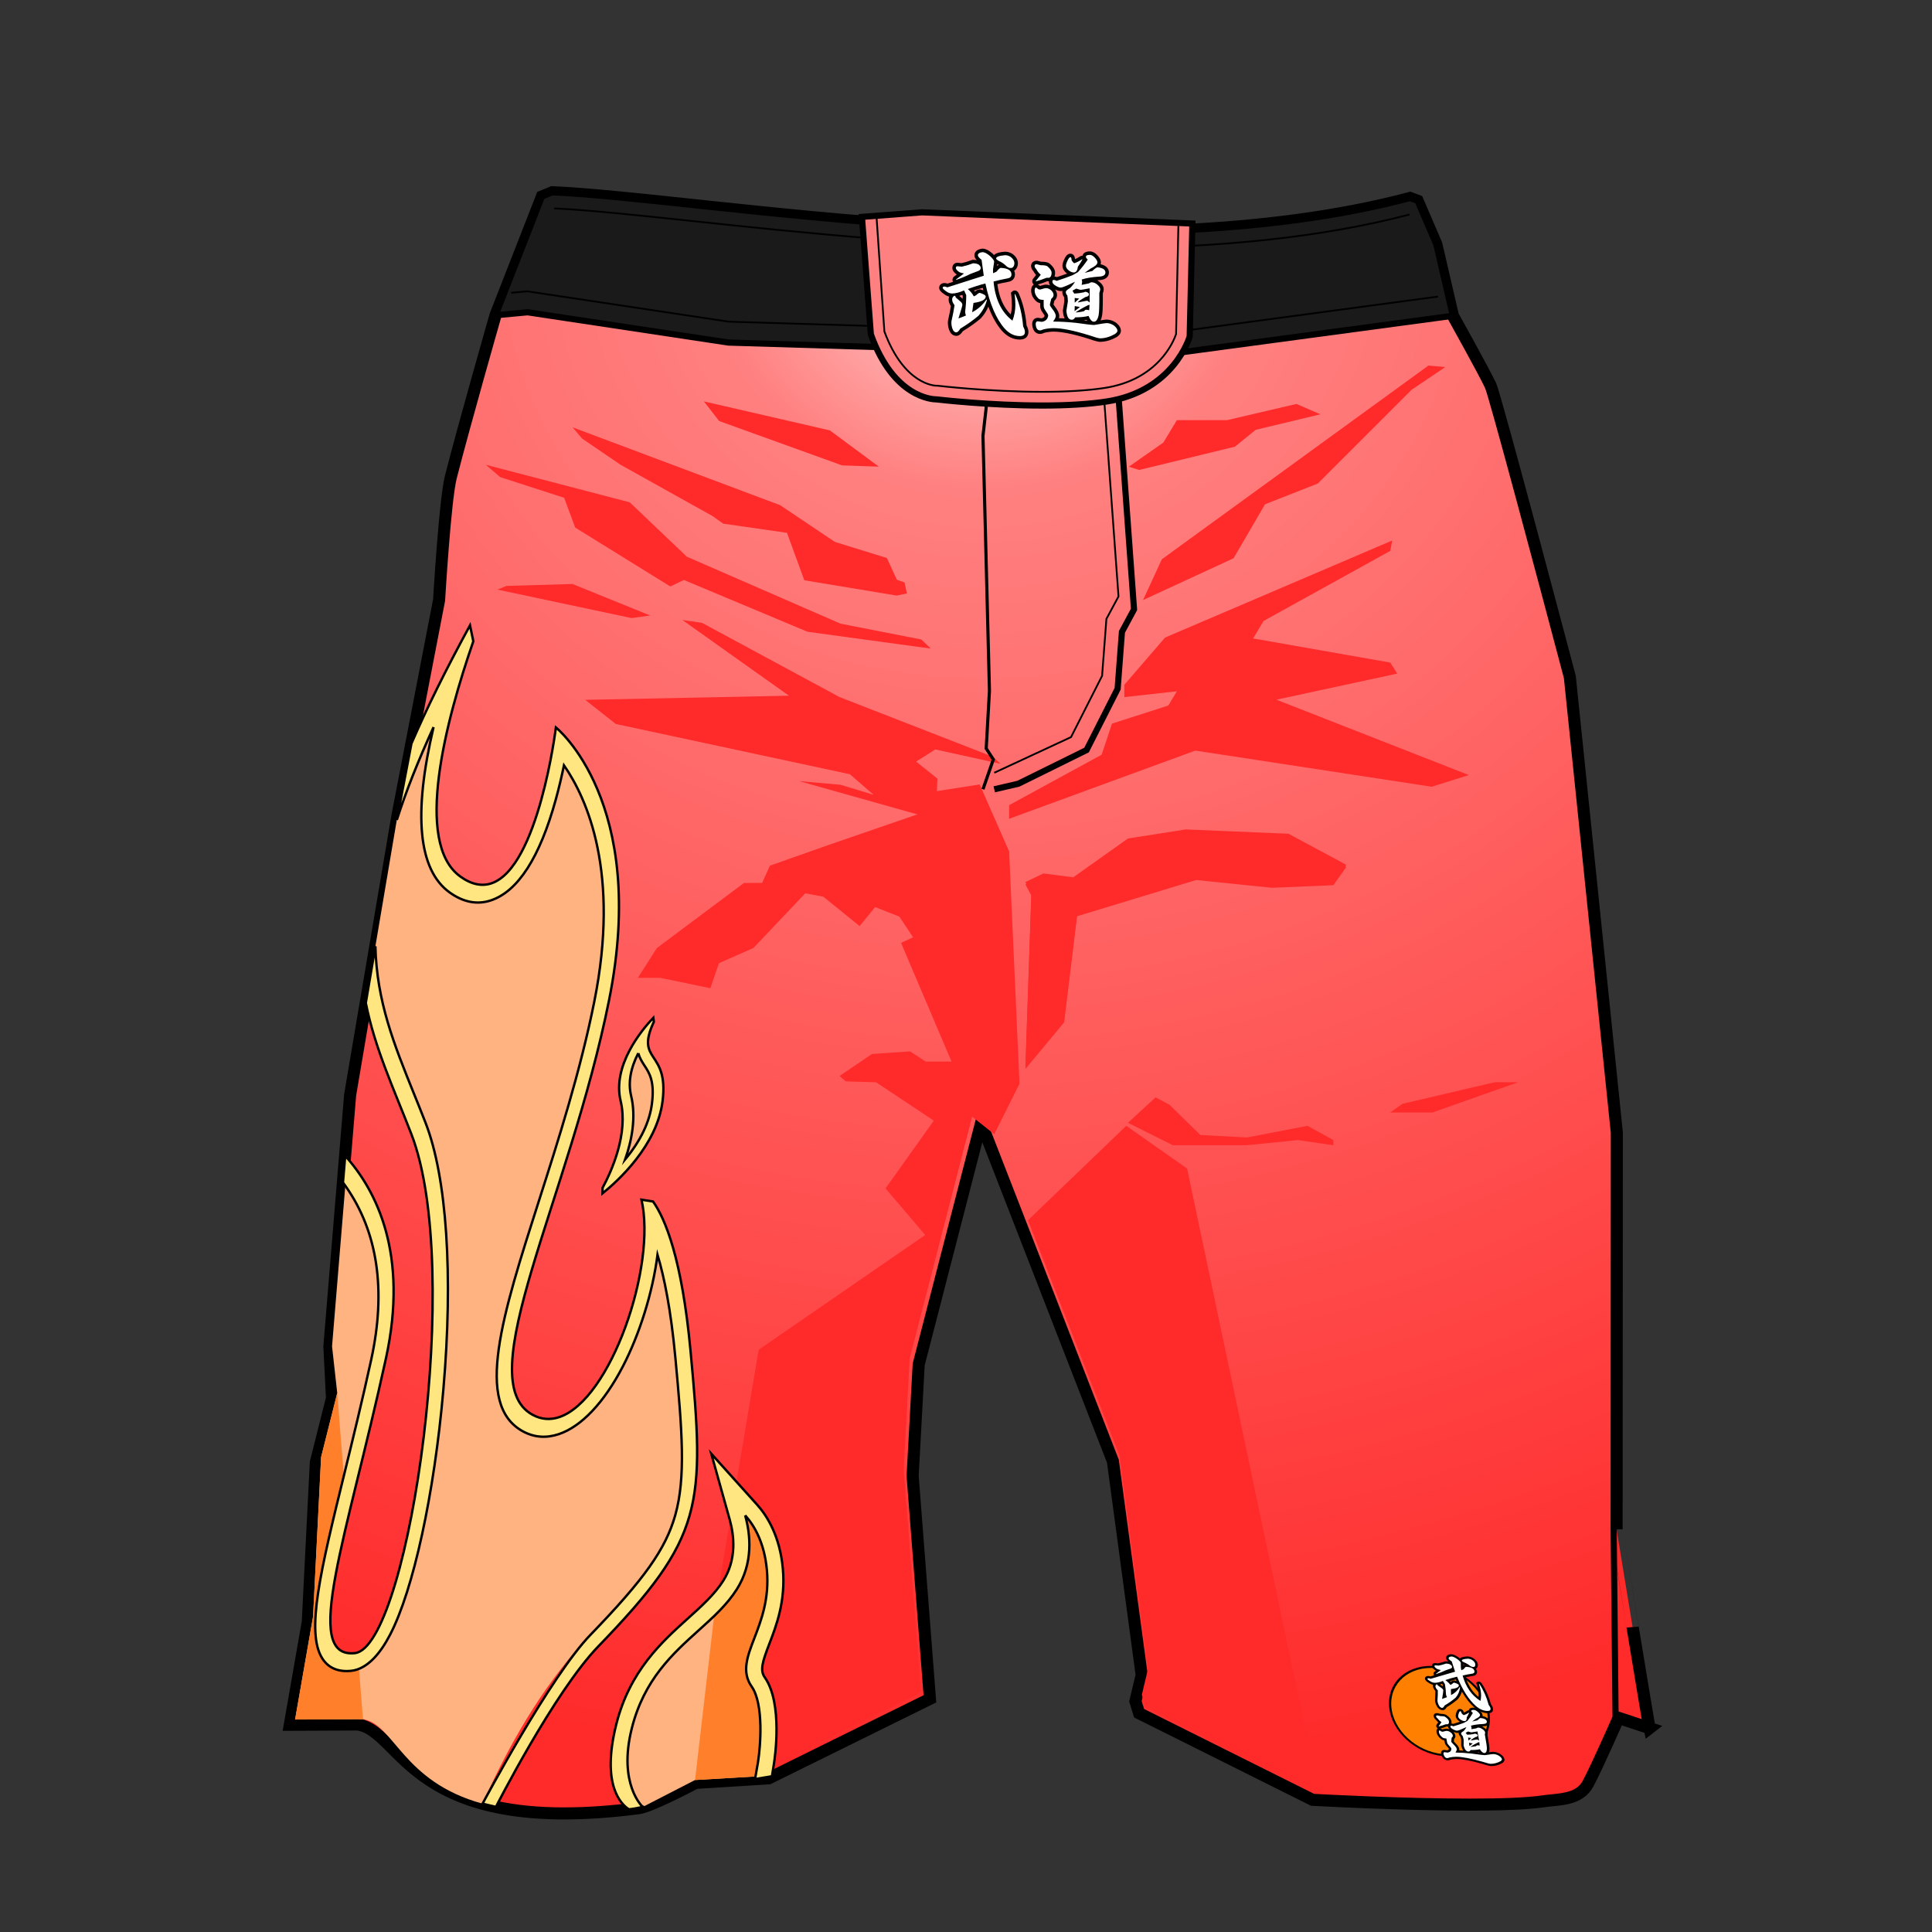 <?xml version="1.0" encoding="UTF-8"?>
<svg cursor="default" version="1.1" viewBox="0 0 256 256" xmlns="http://www.w3.org/2000/svg" xmlns:cc="http://creativecommons.org/ns#" xmlns:dc="http://purl.org/dc/elements/1.1/" xmlns:rdf="http://www.w3.org/1999/02/22-rdf-syntax-ns#" xmlns:xlink="http://www.w3.org/1999/xlink">
 <rect x="0" y="0" width="256" height="256" fill="#333333" stroke="none"/>
 <defs>
  <radialGradient id="radialGradient1314" cx="455.48" cy="195.59" r="255.1" gradientTransform="matrix(0 .8 -.895 -6.1271e-6 305.28 -331.53)" gradientUnits="userSpaceOnUse">
   <stop stop-color="#ffd5d5" offset="0"/>
   <stop stop-color="#ff8080" offset=".157"/>
   <stop stop-color="#ff2a2a" offset="1"/>
  </radialGradient>
 </defs>
 <g clip-rule="evenodd">
  <g fill-rule="evenodd">
   <path d="m218.57 228.98c-1.497-0.501-4.113-1.355-4.113-1.355s-2.804 6.393-4.031 8.7c-1.181 2.219-3.835 2.046-5.981 2.355-7.472 1.077-30.52-0.205-30.52-0.205l-22.98-11.472-0.486-1.577 0.828-3.476-3.811-28.33-17.469-44.889-8.285 32.067-0.801 14.766 2.289 29.532-21.35 10.532-9.683 0.605s-5.881 3.134-7.543 3.35c-30.333 3.943-31.192-10.136-37.223-11.092l-8.997 0.041 2.38-13.621 1.068-21.149 2.137-8.497-0.343-6.868 2.747-33.31 6.277-37.028 5.513-28.559s0.774-13.243 1.562-16.323c1.835-7.171 5.912-21.406 5.912-21.406l6.147-15.726 1.371-0.566c19.92 0.852 75.206 10.982 113.66 0.758l0.996 0.384 2.478 5.756 2.195 9.466s4.058 7.275 4.976 9.222c0.69 1.463 10.512 38.638 10.512 38.638l6.226 60.368-0.027 52.563c0-3.4e-4 4.192 25.599 4.366 26.348z" fill="#ff2a2a" stroke="#000" stroke-miterlimit="10" stroke-width="1.618"/>
   <path d="m74.761 239.9c-14.02 3.4e-4 -19.126-5.118-22.505-8.505-1.668-1.672-2.986-2.992-4.785-3.278l-0.031-5e-3 -8.569 0.039 2.305-13.192 1.067-21.135 2.142-8.515-0.345-6.9 2.745-33.285 6.272-36.996 5.516-28.576 0.001-0.025c0.008-0.132 0.781-13.242 1.551-16.25 1.784-6.971 5.74-20.806 5.904-21.379l6.081-15.556 1.141-0.471c4.548 0.2 11.029 0.888 18.527 1.685 14.322 1.522 33.936 3.606 53.263 3.606 16.623 0 30.292-1.478 41.785-4.519l0.729 0.281 2.4 5.576 2.199 9.486 0.026 0.047c0.041 0.072 4.062 7.286 4.965 9.198 0.534 1.131 7.085 25.689 10.481 38.543l6.221 60.318-0.027 52.544 0.252 24.915c-0.319 0.726-2.85 6.465-3.985 8.598-0.879 1.653-2.734 1.84-4.529 2.022-0.388 0.039-0.788 0.08-1.168 0.135-1.965 0.283-5.215 0.426-9.662 0.426-8.848 0-19.671-0.575-20.703-0.631l-22.762-11.364-0.407-1.32 0.821-3.444-3.827-28.446-17.918-46.04-8.592 33.257-0.805 14.829 2.271 29.298-21.048 10.383-9.69 0.605-0.073 0.039c-1.618 0.862-6.106 3.138-7.412 3.308-3.53 0.46-6.835 0.692-9.822 0.692z" fill="url(#radialGradient1314)" stroke="#000" stroke-width=".816"/>
   <polygon transform="matrix(.343 0 0 .343 -12.3 71.07)" points="545.31 485.51 478.39 452.1 476.97 447.51 479.38 437.39 468.29 354.89 432.99 264.2 470.95 227.72 494.45 244.22" fill="#ff2a2a"/>
   <path d="m65.665 41.772 6.147-15.726 1.371-0.566c19.92 0.852 75.206 10.982 113.66 0.758l0.996 0.384 2.478 5.756 2.195 9.466-2.523 0.338-36.624 4.927-56.832-1.717-26.621-4.014z" fill="#1a1a1a" stroke="#000" stroke-miterlimit="10" stroke-width=".816"/>
  </g>
  <path d="m73.437 27.612c4.503 0.211 10.877 0.888 18.231 1.67 14.345 1.524 33.99 3.612 53.374 3.612 16.555 0 30.211-1.462 41.724-4.467" fill="none" stroke="#000" stroke-miterlimit="10" stroke-width=".236"/>
  <polyline transform="matrix(.343 0 0 .343 -12.3 71.07)" points="591.35 -92.635 482.23 -77.958 317.32 -82.94 239.54 -94.668 233.39 -94.095" fill="none" stroke="#000" stroke-miterlimit="10" stroke-width=".687"/>
  <polygon transform="matrix(.343 0 0 .343 -12.3 71.07)" points="622.3 210.89 589.3 222.55 572.96 222.55 577.63 219.22 613.3 210.89" fill="#ff2a2a" fill-rule="evenodd"/>
  <polygon transform="matrix(.343 0 0 .343 -12.3 71.07)" points="540.95 227.72 550.95 233.22 550.95 235.22 537.29 233.22 517.29 235.22 488.95 235.22 471.61 226.55 482.28 216.72 487.61 219.55 499.58 231.27 517.62 232.22" fill="#ff2a2a" fill-rule="evenodd"/>
 </g>
 <g transform="matrix(.343 0 0 .343 -12.3 71.07)">
  <g id="ellipse831_1_">
   <path d="m588.8 436.75c10.383 0.096 20.205 7.818 21.936 17.247s-5.285 16.995-15.668 16.899c-10.383-0.097-20.203-7.818-21.934-17.246-1.731-9.43 5.283-16.996 15.666-16.9z" fill="#ff7f00"/>
   <path d="m595.14 471.29c-10.6-0.098-20.664-8.011-22.43-17.638-1.768-9.628 5.42-17.383 16.02-17.285 10.602 0.098 20.664 8.013 22.43 17.64 1.767 9.627-5.419 17.381-16.02 17.283zm-6.268-34.146c-10.133-0.094-17.002 7.315-15.313 16.516 1.688 9.199 11.305 16.759 21.438 16.853s17.002-7.313 15.314-16.514c-1.691-9.2-11.306-16.762-21.439-16.855z"/>
  </g>
  <g id="g892_1_" transform="matrix(.764 0 0 .764 -170.91 -9.468)">
   <path id="path884_1_" d="m1023 607.47c-2.351-0.022-4.661-0.997-6.869-2.899l-0.018-0.015c-2.251-2.006-4.355-4.678-6.282-7.979-0.386 1.334-1.045 2.577-1.968 3.711l-0.046 0.06-0.056 0.05c-1.651 1.445-3.539 2.801-5.615 4.033-0.378 0.708-0.989 1.507-2.044 1.496-0.514-5e-3 -1.518-0.172-2.428-1.252l-0.026-0.029-0.023-0.031c-0.667-0.88-1.112-1.912-1.324-3.064-0.072-0.399-0.079-0.851-0.018-1.379 0.1-1.294 0.146-2.632 0.135-3.992-0.649-0.719-1.04-1.426-1.165-2.107-0.061-0.349-0.056-0.677 0.018-0.975-0.46-0.109-0.928-0.281-1.398-0.518l-0.036-0.017-0.036-0.022c-1.786-1.009-2.466-1.627-2.602-2.36-0.138-0.75 0.312-1.552 1.613-1.54 0.304 3e-3 0.649 0.068 1.094 0.208l1.901-0.555c-0.033-0.033-0.064-0.072-0.092-0.109-0.184-0.249-0.434-0.759-0.059-1.376l0.087-0.144 0.948-0.719c-0.808-0.5-1.761-1.227-1.935-2.165-0.184-1.004 0.442-1.699 1.523-1.689l0.064 1e-3 1.418 0.149c1.061-0.206 2.055-0.47 2.962-0.788 0.337-0.157 0.654-0.233 0.966-0.23 0.457 4e-3 0.897 0.049 1.311 0.132-0.667-0.561-1.007-1.058-1.104-1.568-0.102-0.563-0.084-1.901 2.323-2.148l0.074-8e-3h0.077c1.058 0.01 2.315 0.543 3.844 1.625l0.018 0.015 0.023 0.015c0.22 0.169 0.424 0.331 0.613 0.486 0.746-0.832 2.627-0.956 3.67-1.023l0.051-4e-3h0.051c0.882 9e-3 1.789 0.254 2.701 0.73l0.056 0.031 0.054 0.034c1.39 0.868 2.2 1.889 2.41 3.032 0.13 0.696 0.02 1.319-0.317 1.849-0.115 0.193-0.296 0.4-0.588 0.556 0.248 0.368 0.419 0.774 0.496 1.206 0.233 1.268-0.457 2.158-1.853 2.379-1.329 0.215-2.622 0.456-3.854 0.723 1.339 4.244 3.519 7.582 6.512 9.957 0.092-1.048 0.041-2.122-0.161-3.214-0.181-0.997-0.463-2.112-0.836-3.316l-0.174-0.571 0.386-0.387c0.202-0.204 0.501-0.317 0.836-0.313 0.429 4e-3 1.058 0.183 1.607 1.016 1.993 3.005 3.55 6.519 4.633 10.45 0.572 0.785 0.912 1.477 1.027 2.112 0.226 1.199-0.339 2.47-2.575 2.45zm-22.783-13.588c-0.049-0.325-0.097-0.641-0.148-0.949l-0.215-0.325c-0.35 0.119-0.687 0.217-1.015 0.303zm3.603-2.649c0.123 0.115 0.235 0.23 0.348 0.344 0.539-0.468 1.066-0.688 1.633-0.682l0.192 3e-3 0.197 0.055c0.307 0.088 0.621 0.184 0.925 0.29-0.125-0.277-0.248-0.558-0.371-0.843-0.969 0.246-1.947 0.525-2.924 0.833zm6.77-7.888c0.184-0.157 0.358-0.272 0.534-0.351-0.189-0.078-0.371-0.158-0.542-0.239z"/>
   <path id="path886_1_" d="m994.06 590.06 12.333-3.592-1.699-5.201c-0.986-0.641-1.503-1.13-1.567-1.467-0.105-0.574 0.373-0.915 1.434-1.025 0.733 6e-3 1.722 0.452 2.962 1.333 1.107 0.84 1.694 1.448 1.763 1.823l0.038 2.52 0.23 1.247 1.114-0.465c0.606-0.824 1.038-1.234 1.296-1.233 2.576 0.143 3.982 0.866 4.222 2.174 0.13 0.712-0.215 1.135-1.03 1.265-1.74 0.28-3.391 0.601-4.945 0.962 1.607 5.804 4.608 10.089 9.001 12.856 0.409-1.675 0.445-3.414 0.112-5.215-0.189-1.045-0.48-2.194-0.866-3.445 0 0 0.105-0.105 0.383 0.31 1.955 2.958 3.468 6.394 4.523 10.314 0.537 0.696 0.854 1.292 0.943 1.786 0.164 0.891-0.35 1.33-1.538 1.32-1.993-0.019-3.948-0.856-5.873-2.516-3.591-3.193-6.752-8.132-9.491-14.815-1.97 0.456-3.948 1.029-5.937 1.724 1.119 0.8 1.97 1.607 2.55 2.424l0.746-0.349c0.47-0.51 0.877-0.764 1.222-0.76 1.436 0.41 2.2 0.811 2.295 1.208 0.189 1.029-1.145 1.708-3.997 2.037l0.069 3.023c1.825-0.903 3.281-2.26 4.362-4.065 0.077-0.13 0.197 0.11 0.169 0.359-0.212 1.811-0.917 3.447-2.108 4.913-1.677 1.467-3.575 2.823-5.702 4.067-0.391 0.806-0.795 1.208-1.204 1.204-0.452-4e-3 -0.874-0.235-1.262-0.693-0.542-0.717-0.9-1.559-1.078-2.53-0.056-0.295-0.056-0.662-5e-3 -1.095 0.115-1.482 0.161-3.003 0.135-4.564-0.687-0.657-1.078-1.264-1.178-1.817-0.069-0.376-8e-3 -0.682 0.189-0.919 0.174-0.216 0.317-0.322 0.427-0.321 0.238 1e-3 0.422 0.192 0.557 0.569l2.047 1.441c0.422 0.319 0.667 0.648 0.731 0.984 0.051 0.279-0.153 1.748-0.616 4.41 0.836-0.268 1.666-0.567 2.489-0.894-0.263-0.497-0.424-0.914-0.486-1.25-0.087-1.997-0.279-3.796-0.572-5.399l-1.027-1.551c-1.567 0.638-2.929 0.951-4.074 0.94-0.585-6e-3 -1.196-0.17-1.837-0.491-1.206-0.684-1.832-1.154-1.878-1.411-0.051-0.277 0.141-0.413 0.572-0.409 0.218 4e-3 0.568 0.096 1.056 0.279zm5.15-4.429c-0.785-0.143-1.362-0.298-1.738-0.459-0.92-0.543-1.416-1.002-1.485-1.379-0.066-0.376 0.092-0.562 0.48-0.558l1.554 0.164c1.211-0.226 2.333-0.521 3.368-0.887 0.197-0.097 0.36-0.146 0.491-0.144 0.693 6e-3 1.308 0.121 1.845 0.342 0.667 0.342 1.043 0.75 1.13 1.225 0.077 0.417-0.143 0.73-0.664 0.942l-2.561 0.897c-1.595 0.769-3.217 1.407-4.868 1.908-0.13 0.04 0.013-0.193 0.013-0.193zm13.621-5.741c0.649 6e-3 1.319 0.19 2.011 0.551 1.025 0.644 1.607 1.349 1.751 2.122 0.082 0.455 0.013 0.848-0.202 1.182-0.13 0.235-0.422 0.351-0.877 0.348-0.455-4e-3 -0.953-0.187-1.495-0.547-0.685-0.558-1.434-1.039-2.241-1.443-1.257-0.505-1.914-0.906-1.968-1.204-0.1-0.534 0.907-0.87 3.021-1.009z" fill="#fff"/>
   <path id="path888_1_" d="m1024.6 634.19c-0.488-5e-3 -1.406-0.141-4.488-1.109-5.645-1.605-9.946-2.434-12.788-2.46-1.043-0.01-2.108 0.1-3.169 0.323-0.498 0.236-0.981 0.349-1.472 0.345-0.759-8e-3 -2.602-0.323-3.335-3.102l-0.01-0.042-8e-3 -0.042c-0.284-1.542 0.693-2.08 1.613-2.073l0.084 1e-3 1.344 0.176c0.67-0.129 0.871-0.418 0.902-0.837-0.107-0.153-0.376-0.497-1.025-1.169-0.611-0.631-0.992-1.319-1.124-2.038l-0.166-0.916c-0.644-0.118-1.147-0.332-1.559-0.654-1.339-1.02-2.142-2.19-2.377-3.477l-8e-3 -0.034c-0.171-1.145 0.179-1.655 0.585-1.878l-0.396-0.441c-0.491-0.556-0.317-1.114-0.261-1.297l0.038-0.137 0.894-1.256c-0.432-0.388-0.825-0.806-1.165-1.25-0.639-0.544-1.017-1.123-1.124-1.721-0.156-0.85 0.304-1.699 1.679-1.687l0.158 1e-3 1.459 0.34c1.393 0.024 2.326 0.198 3.003 0.558l0.092 0.047 0.082 0.057c1.482 1.041 2.29 2.018 2.469 2.989 0.089 0.498 0.089 0.912 0.028 1.25 0.286 0.033 0.578 0.1 0.869 0.201 1.232-0.362 2.379-0.727 3.427-1.094-0.181-0.112-0.365-0.235-0.547-0.367l-0.028-0.02c-0.871-0.662-1.385-1.394-1.526-2.172-0.11-0.586-0.01-1.299 0.327-2.246 0.174-0.498 0.583-1.673 1.786-1.661 0.373 3e-3 1.567 0.148 1.991 1.798 0 0 0.01 0.014 0.013 0.019 0.562-0.231 1.114-0.529 1.648-0.891 0.194-0.132 0.432-0.201 0.693-0.198 0.041 0 0.084 3e-3 0.128 6e-3 0.033-0.557 0.406-1.401 2.377-1.383 0.866 9e-3 1.812 0.423 2.806 1.234l0.015 0.013c1.04 0.869 1.61 1.651 1.748 2.396 0.038 0.216 0.038 0.42 0 0.616 2.622 0.552 3.274 1.898 3.424 2.706 0.125 0.689 0.1 2.306-2.862 2.444-0.296 0.013-0.585 0.027-0.866 0.045 0.281 0.135 0.562 0.298 0.843 0.486 1.173 0.787 1.85 1.619 2.006 2.469 0.069 0.385 0.046 0.822-0.074 1.367 0.948 5.197 1.03 6.611 1.009 7.222-0.026 0.626-0.118 1.132-0.256 1.537 1.388-0.188 1.837-0.22 2.062-0.217 1.109 0.01 2.285 0.354 3.496 1.02l0.061 0.033 0.054 0.037c1.296 0.861 2.004 1.72 2.17 2.623 0.204 1.109-0.767 1.78-1.086 2l-0.041 0.029-0.046 0.024c-1.786 0.984-3.664 1.475-5.581 1.457zm-7.133-7.082c0.47 0.061 0.887 0.115 1.257 0.161-0.087-0.097-0.166-0.194-0.24-0.29-0.319 0.051-0.659 0.095-1.017 0.129zm-8.947-0.853c0.657 0.027 1.334 0.064 2.037 0.111-0.404-0.592-0.764-1.386-1.038-2.447l-0.038-0.133v-3.06c-0.089-0.46-0.212-0.912-0.365-1.352-0.475-0.466-0.782-1.029-0.897-1.651-0.023-0.118-0.028-0.23-0.023-0.34-0.233 0.047-0.394 0.055-0.534 0.054-0.647-5e-3 -1.36-0.193-2.175-0.571 0.565 0.576 0.91 1.186 1.025 1.821 0.095 0.506 0.049 1.213-0.613 1.86-0.074 0.68-0.105 1.036-0.115 1.22 0.095 0.118 0.281 0.336 0.644 0.695 1.247 1.193 1.927 2.203 2.09 3.088 0.041 0.222 0.046 0.455 0 0.705zm-9.486-11.081c0.284 0.102 0.57 0.263 0.864 0.483 1.214-0.339 1.689-0.409 2.014-0.405 0.537 5e-3 1.063 0.104 1.579 0.3-0.36-0.385-0.583-0.792-0.662-1.228-0.01-0.045-0.015-0.091-0.02-0.133l-0.626-5e-3c-1.046 0.395-2.104 0.724-3.149 0.988z"/>
   <path id="path890_1_" d="m999.39 616.67c0.233 0.101 0.503 0.153 0.808 0.157 1.004-0.287 1.638-0.432 1.896-0.429 0.759 8e-3 1.492 0.303 2.2 0.882 0.542 0.46 0.854 0.925 0.94 1.402 0.084 0.456-0.112 0.857-0.588 1.21-0.13 1.164-0.187 1.816-0.158 1.954 0.038 0.217 0.391 0.656 1.05 1.314 1.02 0.977 1.59 1.774 1.702 2.387 0.074 0.417-0.138 1.016-0.641 1.803 2.356 0.022 5.068 0.194 8.132 0.518 3.744 0.529 5.985 0.797 6.721 0.805 2.505-0.373 3.938-0.558 4.306-0.555 0.864 8e-3 1.789 0.285 2.778 0.827 0.933 0.621 1.447 1.199 1.546 1.733 0.061 0.336-0.176 0.691-0.713 1.061-1.628 0.893-3.299 1.333-5.006 1.317-0.519-5e-3 -1.878-0.355-4.079-1.047-5.811-1.653-10.21-2.496-13.197-2.522-1.188-0.012-2.387 0.118-3.591 0.382-0.376 0.194-0.726 0.29-1.048 0.286-0.912-8e-3 -1.544-0.685-1.899-2.033-0.115-0.631 0.077-0.947 0.575-0.942l1.459 0.192c1.329-0.185 1.97-0.86 1.929-2.028-0.051-0.277-0.519-0.874-1.398-1.79-0.427-0.438-0.68-0.896-0.769-1.37l-0.358-1.96c-0.91-9e-3 -1.544-0.153-1.896-0.433-1.053-0.799-1.669-1.684-1.848-2.654-0.095-0.634-0.013-0.949 0.248-0.947 0.237 1e-3 0.539 0.164 0.899 0.48zm-1.942-8.106 1.457 0.339c1.191 0.011 2.011 0.137 2.466 0.378 1.14 0.801 1.768 1.508 1.881 2.122 0.171 0.929-0.043 1.481-0.636 1.652l-0.91-8e-3c-1.199 0.461-2.389 0.832-3.58 1.112-0.051 0.014 0.018-0.208 0.018-0.208l1.367-1.932c-0.769-0.541-1.411-1.158-1.929-1.854-0.452-0.36-0.71-0.708-0.774-1.044-0.071-0.377 0.144-0.562 0.64-0.557zm8.081 5.527c2.047-0.593 3.849-1.188 5.405-1.788l1.702-0.961c1.124-1.393 2.044-2.74 2.757-4.037-0.493-0.34-0.764-0.639-0.81-0.897-0.077-0.414 0.358-0.618 1.314-0.609 0.519 5e-3 1.132 0.298 1.845 0.878 0.764 0.639 1.188 1.177 1.268 1.611 0.112 0.612-0.578 1.268-2.07 1.966l-1.886 1.375 2.617-0.567c0.785-0.783 1.339-1.173 1.664-1.17 1.899 0.215 2.931 0.787 3.102 1.719 0.148 0.811-0.483 1.25-1.896 1.314-2.591 0.116-4.646 0.403-6.162 0.862l0.271 0.597c0.061 0.314 0.066 0.7 0.02 1.155l2.51-0.451c0.299-0.235 0.603-0.35 0.907-0.348 0.67 6e-3 1.362 0.249 2.078 0.73 0.836 0.562 1.301 1.091 1.393 1.584 0.051 0.277 0.01 0.663-0.112 1.155 0.718 3.92 1.063 6.323 1.03 7.211-0.054 1.463-0.496 2.19-1.316 2.182-0.693-6e-3 -1.434-0.647-2.231-1.917-1.178 0.285-2.752 0.418-4.723 0.399-0.164 0.514-0.516 0.767-1.058 0.762-1.101-0.01-1.909-1.004-2.425-2.986v-3.022c-0.123-0.675-0.307-1.326-0.555-1.961-0.399-0.302-0.641-0.677-0.726-1.135-0.056-0.316 0.371-0.737 1.293-1.261 0.631-0.666 1.091-1.334 1.38-2.002-2.584 1.22-4.145 1.829-4.687 1.823-0.542-5e-3 -1.219-0.229-2.037-0.671-0.813-0.422-1.255-0.851-1.334-1.285-0.072-0.376 0.036-0.563 0.317-0.561 0.367 1e-3 0.753 0.105 1.16 0.306zm5.249-5.642c0.894-0.281 1.753-0.702 2.581-1.263 0.077-0.054 0.125 0.089 0.066 0.215-0.327 0.723-0.71 1.452-1.142 2.189 0.056 1.245-0.319 1.863-1.119 1.857-0.672-6e-3 -1.403-0.3-2.203-0.88-0.578-0.44-0.907-0.888-0.992-1.342-0.072-0.397 0.026-0.979 0.296-1.745 0.24-0.691 0.501-1.034 0.782-1.031s0.48 0.31 0.59 0.924c0.249 0.398 0.627 0.755 1.141 1.076zm1.748 9.885c1.183-0.029 2.338-0.156 3.46-0.383l0.422-0.174c0.877 0.185 1.349 0.469 1.418 0.843 0.087 0.474-0.268 0.767-1.068 0.879-1.648 0.915-2.451 1.498-2.402 1.754l3.079-0.534c0.238 3e-3 0.611 0.204 1.114 0.604l-0.818-4.632c-1.779 0.3-2.781 0.449-2.995 0.447-0.325-4e-3 -0.912-0.147-1.766-0.432l-1.237 0.67zm2.816 4.411-1.909-0.342 0.24 1.661zm-0.764-2.761-1.63-0.224 0.284 1.544zm2.412 4.14c0.245-0.312 0.486-0.469 0.723-0.466 0.302 3e-3 0.67 0.066 1.104 0.188l-0.166-1.78-0.555 0.144c-1.513 0.714-2.852 1.473-4.02 2.273 0.97-0.01 1.941-0.13 2.914-0.359z" fill="#fff"/>
  </g>
 </g>
 <polyline transform="matrix(.343 0 0 .343 -12.3 71.07)" points="467.61 -58.779 473.95 28.219 469.28 36.886 467.61 58.886 455.61 82.552 429.28 95.552 419.95 97.721" clip-rule="evenodd" fill="none" stroke="#000" stroke-miterlimit="10" stroke-width="2.376"/>
 <polyline transform="matrix(.343 0 0 .343 -12.3 71.07)" points="461.98 -58.779 467.95 23.219 463.28 31.886 461.61 53.886 449.61 77.552 419.95 91.327" clip-rule="evenodd" fill="none" stroke="#000" stroke-miterlimit="10" stroke-width=".687"/>
 <path d="m41.415 202.6" stroke-width=".343"/>
 <g clip-rule="evenodd" fill="#ff2a2a" fill-rule="evenodd">
  <polygon transform="matrix(.343 0 0 .343 -12.3 71.07)" points="527.28 134.89 550.95 133.89 555.95 126.89 533.61 114.89 493.95 113.22 471.61 116.72 450.45 131.72 438.95 130.22 431.99 133.55 434.28 137.89 431.99 204.89 446.95 186.89 451.95 145.89 497.95 131.89"/>
  <polygon transform="matrix(.343 0 0 .343 -12.3 71.07)" points="310.28 174.55 290.94 170.55 282.28 170.55 289.61 159.05 323.28 133.89 330.28 133.89 333.28 127.22 355.95 119.22 393.7 106.22 394.2 102.72 380.95 102.35 385.32 100.35 414.32 95.846 425.7 121.72 429.7 211.47 419.95 230.97 411.41 224.17 387.29 317.55 384.95 360.55 391.62 446.55 329.45 477.22 301.25 478.98 328.95 314.22 393.28 269.89 377.95 251.89 396.61 225.72 374.28 210.89 362.61 210.55 360.2 208.47 372.7 199.97 387.45 198.97 393.45 202.89 403.45 202.89 383.95 157.05 388.61 154.89 383.28 146.89 373.94 143.22 367.94 150.55 353.94 139.22 346.94 137.89 326.94 159 313.61 164.89"/>
  <polygon transform="matrix(.343 0 0 .343 -12.3 75.07)" points="382.3 11.219 346.57 5.303 339.88 -13.029 315.24 -16.568 311.21 -19.448 275.53 -39.355 260.72 -49.455 257.06 -53.778 337.23 -23.71 358.37 -9.524 378.47 -3.301 382.34 5.125 385.29 6.14 386.2 10.375"/>
  <polygon transform="matrix(.343 0 0 .343 -16.466 73.516)" points="312.2 9.721 359.95 29.721 407.57 36.221 403.95 32.721 372.7 26.595 313.32 0.721 291.28 -20.279 235.7 -34.779 241.2 -30.029 265.95 -22.029 270.2 -10.529 306.95 12.221"/>
 </g>
 <path d="m49.742 125.38 2.936-17.323 0.081 0.029c1.194-3.617 2.752-7.519 4.691-11.747-2.734 11.581-2.014 18.949 2.149 21.924 1.805 1.289 3.635 1.639 5.439 1.04 3.586-1.192 6.479-5.682 8.6-13.346 0.441-1.596 0.802-3.157 1.091-4.554 3.072 4.444 7.446 14.224 4.015 31.32-1.868 9.312-4.779 18.402-7.346 26.422-4.826 15.075-8.637 26.981-2.094 30.52 1.471 0.796 3.061 0.919 4.725 0.366 3.003-0.998 6.028-4.198 8.519-9.012 2.176-4.207 3.92-9.677 4.578-14.76 0.897 2.981 1.769 7.31 2.358 13.584 0.912 9.736 1.4 15.955-0.014 20.936-1.272 4.481-4.103 8.475-11.218 15.825-5.333 5.51-10.137 13.028-14.311 22.39l1e-3 2e-3c-10.666-2.915-11.676-10.532-15.845-11.193l-8.997 0.041 2.38-13.621 1.068-21.149 2.137-8.497-0.687-6.181 1.791-21.712-0.344-3.4e-4c0.136 0.182 0.271 0.369 0.405 0.561 4.215 6.045 5.338 13.754 3.337 22.91-1.204 5.507-2.462 10.637-3.571 15.163-3.094 12.616-5.138 20.951-2.905 24.435 0.807 1.259 2.094 1.809 3.826 1.634 0.251-0.025 0.509-0.081 0.765-0.166 1.587-0.527 3.059-2.075 4.375-4.602 3.099-5.945 5.873-18.692 7.068-32.473 1.321-15.233 0.459-28.133-2.361-35.39-0.516-1.326-1.037-2.616-1.542-3.864-2.613-6.47-4.933-12.21-5.1-19.518z" fill="#ffb380" stroke-width=".343"/>
 <path d="m84.575 139.55c0.161 0.58 0.454 1.086 0.804 1.618 0.674 1.025 1.371 2.086 1.011 5.029-0.3 2.449-1.493 4.944-3.547 7.428 0.872-2.518 1.467-5.575 0.782-8.428-0.413-1.722-0.093-3.616 0.95-5.647" fill="#ffb380" stroke-width=".343"/>
 <path d="m84.575 139.55c0.161 0.58 0.454 1.086 0.804 1.618 0.674 1.025 1.371 2.086 1.011 5.029-0.3 2.449-1.493 4.944-3.547 7.428 0.872-2.518 1.467-5.575 0.782-8.428-0.413-1.722-0.093-3.616 0.95-5.647m1.993-4.691c-1.621 1.718-5.447 6.372-4.331 11.025 1.034 4.313-1.16 9.221-2.39 11.511l-0.014 0.737c1.973-1.583 7.237-6.315 7.964-12.248 0.84-6.857-3.69-5.047-1.156-10.498z" fill="#ffe680" stroke="#000" stroke-miterlimit="10" stroke-width=".316"/>
 <path d="m48.097 227.81-8.997 0.041 2.38-13.621 1.068-21.149 2.137-8.497 0.868 10.996s-3.625 22.419-2.695 23.114c0.931 0.695 4.634 1.466 4.634 1.466z" clip-rule="evenodd" fill="#ff7f2a" fill-rule="evenodd" stroke-width=".343"/>
 <path d="m45.445 156.69c0.136 0.182 0.271 0.369 0.405 0.561 4.215 6.045 5.338 13.754 3.337 22.91-1.204 5.507-2.462 10.637-3.571 15.163-3.094 12.616-5.138 20.951-2.905 24.435 0.807 1.259 2.094 1.809 3.826 1.634 0.251-0.025 0.509-0.081 0.765-0.166 1.587-0.527 3.059-2.075 4.375-4.602 3.099-5.945 5.873-18.692 7.068-32.473 1.321-15.233 0.459-28.133-2.361-35.39-0.516-1.326-1.037-2.616-1.542-3.864-2.612-6.468-4.931-12.207-5.1-19.513l-1.273 7.504c1.2 6.01 3.655 11.251 6.028 17.355 6.929 17.821-0.167 66.412-7.133 68.726-0.119 0.04-0.239 0.066-0.358 0.078-7.076 0.714-1.082-15.196 4.128-39.031 3.036-13.887-1.269-22.278-5.392-26.864zm12.005-60.346c-2.734 11.581-2.014 18.949 2.149 21.924 1.805 1.289 3.635 1.639 5.439 1.04 3.586-1.192 6.479-5.682 8.6-13.346 0.441-1.596 0.802-3.157 1.091-4.554 3.072 4.444 7.446 14.224 4.015 31.32-1.868 9.312-4.779 18.402-7.346 26.422-4.826 15.075-8.637 26.981-2.094 30.52 1.471 0.796 3.061 0.919 4.725 0.366 3.003-0.998 6.028-4.198 8.519-9.012 2.176-4.207 3.92-9.677 4.578-14.76 0.897 2.981 1.769 7.31 2.358 13.584 0.912 9.736 1.4 15.955-0.014 20.936-1.272 4.481-4.103 8.475-11.218 15.825-5.334 5.51-14.311 22.391-14.311 22.391l1.77 0.426s7.747-15.259 13.577-21.281c14.018-14.482 14.135-18.614 12.2-39.257-1.137-12.118-3.335-17.395-4.958-19.686l-1.531-0.237c2.036 8.81-4.08 26.546-10.907 28.814-1.162 0.386-2.345 0.324-3.513-0.307-8.438-4.565 4.843-28.626 10.123-54.941 5.281-26.317-7.042-36.14-7.042-36.14s-2.293 18.578-8.559 20.66c-1.212 0.403-2.574 0.188-4.096-0.9-6.24-4.458-1.899-20.752 1.712-31.176l-0.439-2.113c-3.173 5.808-5.729 10.989-7.759 15.655l-1.94 10.123c1.217-3.771 2.833-7.853 4.871-12.297" fill="#ffe680" stroke="#000" stroke-miterlimit="10" stroke-width=".316"/>
 <g clip-rule="evenodd">
  <polygon transform="matrix(.321 .122 -.122 .321 14.335 22.946)" points="403.56 116.07 406.5 117.96 332.51 124.57 348 120.21 361.3 119.29 349.92 115.12 258.59 129.08 244.25 124.57 317.17 95.151 268.34 82.457 275.84 80.79 335.59 88.71 399.05 89.229 402.84 90.71 377.34 94.46 372.07 101.48 382.09 104.71 386.09 116.71" fill="#ff2a2a" fill-rule="evenodd"/>
  <polyline transform="matrix(.343 0 0 .343 -10.093 59.971)" points="409.16 -26.446 410.41 -17.446 409.16 -6.446 411.66 92.054 410.41 114.3 413.16 118.55 409.16 130.05" fill="none" stroke="#000" stroke-miterlimit="10" stroke-width="1.214"/>
  <path d="m138.08 53.734c-6.844 0-13.502-0.757-13.967-0.811h-0.011c-0.574 0-5.699-0.241-8.692-8.578l-0.018-0.049-1.179-15.558 7.966-0.604 35.816 1.486-0.355 14.951-0.013 0.046c-0.02 0.072-2.106 7.263-11.076 8.598-2.318 0.345-5.169 0.52-8.473 0.52z" fill="#ff8080" fill-rule="evenodd" stroke="#000" stroke-width=".816"/>
 </g>
 <path d="m41.291 202.61" stroke-width=".343"/>
 <polygon transform="matrix(.343 0 0 .343 -10.093 59.971)" points="427.84 171.12 425.55 238.12 440.5 220.12 445.5 179.12 491.5 165.12 520.84 168.12 544.51 167.12 549.5 160.12 527.17 148.12 487.5 146.46 465.17 149.96 444 164.96 432.5 163.46 425.55 166.79" clip-rule="evenodd" fill="#ff2a2a" fill-rule="evenodd"/>
 <polygon transform="matrix(.343 0 0 .343 -10.093 59.971)" points="465.51 5.456 478.84 -3.877 484.07 -12.544 503.51 -12.544 530.26 -18.79 539.5 -14.79 514.5 -8.79 506.5 -2.29 469.5 6.71" clip-rule="evenodd" fill="#ff2a2a" fill-rule="evenodd"/>
 <g transform="matrix(.343 0 0 .343 -12.3 71.07)">
  <path d="m429.88-76.018c-2.547 0.016-4.869-1.104-6.9-3.325l-0.02-0.019c-2.061-2.345-3.828-5.481-5.287-9.373-0.676 1.594-1.629 3.083-2.848 4.447l-0.064 0.07-0.07 0.061c-2.07 1.746-4.38 3.391-6.871 4.892-0.546 0.846-1.362 1.805-2.507 1.812-0.559 3e-3 -1.616-0.18-2.396-1.446l-0.021-0.035-0.02-0.036c-0.553-1.034-0.838-2.251-0.846-3.617-4e-3 -0.472 0.076-1.008 0.242-1.639 0.359-1.538 0.666-3.132 0.915-4.747-0.565-0.842-0.854-1.674-0.858-2.482-3e-3 -0.415 0.066-0.804 0.203-1.158-0.478-0.121-0.951-0.319-1.415-0.59l-0.038-0.021-0.035-0.023c-1.742-1.169-2.362-1.891-2.367-2.759-6e-3 -0.889 0.633-1.85 2.046-1.858 0.327-2e-3 0.69 0.07 1.146 0.229l2.17-0.691c-0.027-0.042-0.053-0.085-0.076-0.13-0.152-0.292-0.327-0.893 0.199-1.633l0.123-0.171 1.165-0.873c-0.78-0.578-1.676-1.427-1.683-2.538-7e-3 -1.19 0.805-2.026 1.975-2.034h0.072l1.514 0.152c1.187-0.263 2.317-0.595 3.364-0.988 0.398-0.193 0.758-0.289 1.094-0.291 0.496-3e-3 0.965 0.042 1.4 0.133-0.617-0.654-0.895-1.238-0.898-1.843-4e-3 -0.668 0.275-2.257 2.936-2.593l0.08-0.01h0.082c1.148-7e-3 2.41 0.602 3.859 1.862l0.021 0.018 0.02 0.019c0.209 0.197 0.4 0.385 0.572 0.565 0.969-1.001 3.039-1.182 4.186-1.281l0.055-5e-3h0.055c0.955-5e-3 1.896 0.27 2.793 0.82l0.055 0.034 0.053 0.04c1.342 1.008 2.023 2.208 2.033 3.562 4e-3 0.827-0.23 1.568-0.699 2.203-0.16 0.232-0.398 0.482-0.744 0.673 0.199 0.432 0.305 0.911 0.309 1.422 8e-3 1.503-0.914 2.573-2.471 2.861-1.486 0.277-2.938 0.587-4.326 0.924 0.639 5.02 2.367 8.948 5.156 11.718 0.305-1.246 0.453-2.522 0.445-3.815-8e-3 -1.181-0.098-2.501-0.268-3.926l-0.082-0.675 0.492-0.468c0.26-0.248 0.605-0.385 0.969-0.387 0.467-3e-3 1.113 0.2 1.553 1.178 1.582 3.538 2.6 7.687 3.02 12.337 0.475 0.921 0.707 1.739 0.713 2.49 5e-3 1.421-0.851 2.943-3.275 2.958zm-22.128-15.75c0.013-0.385 0.018-0.76 0.019-1.125l-0.17-0.38c-0.4 0.145-0.787 0.271-1.159 0.376zm4.423-3.209c0.107 0.133 0.213 0.268 0.311 0.402 0.676-0.566 1.291-0.835 1.902-0.839l0.209-1e-3 0.201 0.062c0.32 0.099 0.641 0.207 0.951 0.329-0.082-0.329-0.162-0.661-0.24-0.997-1.101 0.314-2.215 0.661-3.334 1.044zm8.867-9.49c0.229-0.191 0.439-0.332 0.645-0.429-0.189-0.09-0.371-0.182-0.543-0.275z"/>
  <path d="m401.82-96.201 14.081-4.483-0.846-6.152c-0.943-0.744-1.414-1.316-1.416-1.715-6e-3 -0.68 0.578-1.094 1.75-1.242 0.797-5e-3 1.785 0.505 2.965 1.53 1.037 0.979 1.559 1.691 1.561 2.136l-0.439 2.994 8e-3 1.478 1.299-0.57c0.814-0.991 1.363-1.486 1.645-1.488 2.768 0.124 4.158 0.96 4.168 2.507 4e-3 0.845-0.451 1.352-1.363 1.522-1.945 0.363-3.795 0.773-5.551 1.229 0.625 6.869 3.061 11.908 7.303 15.119 0.762-1.998 1.137-4.064 1.123-6.199-6e-3 -1.238-0.1-2.598-0.279-4.079 0 0 0.135-0.127 0.354 0.363 1.559 3.48 2.537 7.538 2.932 12.176 0.451 0.818 0.678 1.521 0.682 2.106 6e-3 1.056-0.635 1.588-1.924 1.596-2.158 0.013-4.125-0.949-5.895-2.885-3.283-3.732-5.77-9.546-7.457-17.439-2.227 0.576-4.484 1.293-6.778 2.152 1.061 0.931 1.829 1.876 2.305 2.835l0.877-0.428c0.605-0.613 1.096-0.921 1.471-0.923 1.48 0.461 2.234 0.925 2.26 1.394 8e-3 1.219-1.57 2.05-4.734 2.492l-0.506 3.591c2.16-1.106 4-2.743 5.52-4.907 0.109-0.156 0.193 0.128 0.113 0.424-0.576 2.155-1.654 4.113-3.232 5.875-2.1 1.771-4.423 3.417-6.971 4.933-0.581 0.965-1.094 1.448-1.539 1.451-0.493 3e-3 -0.904-0.264-1.236-0.801-0.45-0.842-0.68-1.837-0.688-2.986-2e-3 -0.353 0.066-0.787 0.205-1.303 0.41-1.763 0.752-3.57 1.022-5.425-0.615-0.77-0.925-1.483-0.929-2.14-2e-3 -0.445 0.123-0.811 0.381-1.093 0.234-0.259 0.408-0.389 0.525-0.39 0.258-1e-3 0.424 0.22 0.496 0.665l1.945 1.677c0.4 0.374 0.603 0.759 0.605 1.157 2e-3 0.329-0.504 2.079-1.516 5.251 0.959-0.333 1.918-0.702 2.877-1.107-0.191-0.585-0.287-1.077-0.29-1.476 0.29-2.371 0.431-4.505 0.419-6.406l-0.819-1.824c-1.825 0.785-3.359 1.182-4.603 1.189-0.633 4e-3 -1.268-0.181-1.902-0.552-1.18-0.79-1.768-1.338-1.77-1.643-2e-3 -0.329 0.23-0.494 0.701-0.497 0.233 0 0.596 0.104 1.09 0.311zm6.442-5.351c-0.822-0.158-1.422-0.331-1.798-0.517-0.896-0.627-1.344-1.165-1.347-1.611-2e-3 -0.444 0.207-0.669 0.63-0.672l1.654 0.166c1.358-0.29 2.635-0.661 3.828-1.113 0.234-0.119 0.422-0.179 0.563-0.18 0.75-4e-3 1.395 0.121 1.938 0.376 0.658 0.394 0.99 0.873 0.994 1.436 2e-3 0.492-0.301 0.87-0.908 1.131l-2.949 1.108c-1.883 0.945-3.767 1.729-5.653 2.353-0.15 0.05 0.049-0.229 0.049-0.229zm15.895-7.063c0.703-4e-3 1.395 0.203 2.078 0.621 0.99 0.745 1.488 1.574 1.494 2.488 2e-3 0.541-0.146 1.01-0.449 1.41-0.186 0.282-0.525 0.426-1.018 0.429-0.494 3e-3 -0.998-0.206-1.518-0.625-0.637-0.652-1.357-1.21-2.156-1.675-1.27-0.578-1.906-1.044-1.908-1.396-4e-3 -0.632 1.154-1.049 3.477-1.252z" fill="#fff"/>
  <path d="m460.87-75.145c-0.531 3e-3 -1.5-0.142-4.66-1.238-5.822-1.81-10.334-2.718-13.412-2.699-1.131 7e-3 -2.309 0.155-3.504 0.44-0.586 0.29-1.133 0.432-1.662 0.436-0.822 5e-3 -2.766-0.339-3.025-3.629l-4e-3 -0.049-2e-3 -0.05c-0.01-1.83 1.15-2.486 2.148-2.492h0.092l1.426 0.186c0.754-0.164 1.027-0.511 1.139-1.009-0.086-0.18-0.313-0.585-0.883-1.372-0.545-0.738-0.828-1.549-0.832-2.402l-8e-3 -1.084c-0.67-0.129-1.18-0.376-1.564-0.75-1.26-1.189-1.902-2.565-1.912-4.089v-0.042c0.033-1.358 0.512-1.97 0.994-2.242l-0.346-0.519c-0.426-0.65-0.131-1.317-0.033-1.537l0.07-0.161 1.209-1.509c-0.395-0.456-0.738-0.945-1.025-1.466-0.588-0.635-0.887-1.315-0.891-2.024-6e-3 -1.007 0.656-2.027 2.15-2.036l0.172-1e-3 1.518 0.379c1.508 4e-3 2.486 0.194 3.156 0.611l0.088 0.054 0.078 0.068c1.408 1.211 2.098 2.358 2.105 3.507 2e-3 0.593-0.076 1.082-0.207 1.486 0.303 0.034 0.605 0.108 0.902 0.225 1.408-0.453 2.723-0.909 3.93-1.364-0.174-0.129-0.35-0.271-0.521-0.425l-0.025-0.023c-0.82-0.773-1.238-1.633-1.244-2.555-4e-3 -0.694 0.246-1.543 0.789-2.674 0.285-0.597 0.955-1.998 2.26-2.006 0.404-2e-3 1.674 0.148 1.814 2.102 4e-3 8e-3 0.01 0.015 0.014 0.023 0.654-0.285 1.311-0.649 1.959-1.088 0.236-0.161 0.508-0.246 0.789-0.248 0.047 0 0.094 1e-3 0.139 6e-3 0.143-0.663 0.711-1.671 2.844-1.685 0.943-5e-3 1.889 0.471 2.813 1.417l0.014 0.015c0.963 1.015 1.434 1.936 1.439 2.816 2e-3 0.257-0.041 0.5-0.115 0.732 2.742 0.61 3.193 2.197 3.199 3.155 4e-3 0.817-0.334 2.741-3.576 2.956-0.324 0.021-0.641 0.045-0.949 0.07 0.277 0.157 0.551 0.344 0.818 0.562 1.125 0.916 1.699 1.891 1.705 2.897 4e-3 0.456-0.105 0.978-0.342 1.626 0.031 6.157-0.15 7.837-0.291 8.564-0.146 0.745-0.344 1.346-0.574 1.83 1.545-0.247 2.037-0.292 2.281-0.293 1.203-7e-3 2.414 0.38 3.602 1.151l0.059 0.038 0.053 0.043c1.24 1 1.848 2.007 1.854 3.078 8e-3 1.314-1.174 2.128-1.564 2.396l-0.049 0.035-0.055 0.029c-2.138 1.201-4.272 1.816-6.347 1.828zm-6.384-8.29c0.5 0.065 0.941 0.122 1.332 0.169-0.072-0.114-0.141-0.228-0.203-0.339-0.358 0.066-0.733 0.123-1.129 0.17zm-9.551-0.858c0.707 0.021 1.438 0.053 2.189 0.097-0.324-0.695-0.564-1.633-0.658-2.887l-0.014-0.16 0.584-3.635c-8e-3 -0.545-0.055-1.082-0.137-1.601-0.428-0.545-0.654-1.208-0.658-1.944-2e-3 -0.14 0.016-0.274 0.043-0.404-0.262 0.058-0.439 0.072-0.592 0.073-0.699 4e-3 -1.441-0.206-2.25-0.641 0.502 0.674 0.76 1.394 0.764 2.146 4e-3 0.6-0.184 1.439-1.025 2.22-0.211 0.811-0.311 1.234-0.357 1.451 0.078 0.139 0.242 0.395 0.564 0.816 1.121 1.396 1.67 2.585 1.678 3.635 0 0.262-0.043 0.539-0.131 0.834zm-8.172-12.999c0.287 0.117 0.568 0.302 0.844 0.559 1.385-0.424 1.914-0.516 2.268-0.518 0.582-3e-3 1.135 0.106 1.656 0.33-0.318-0.448-0.48-0.932-0.484-1.446 0-0.054 0-0.107 4e-3 -0.159l-0.678 4e-3c-1.214 0.487-2.425 0.9-3.61 1.23z"/>
  <path d="m436.9-95.528c0.234 0.117 0.518 0.172 0.846 0.17 1.146-0.358 1.861-0.539 2.143-0.54 0.82-5e-3 1.561 0.331 2.223 1.006 0.496 0.537 0.746 1.087 0.75 1.649 2e-3 0.54-0.289 1.022-0.873 1.448-0.367 1.386-0.549 2.161-0.549 2.325 2e-3 0.258 0.299 0.772 0.889 1.543 0.922 1.143 1.385 2.08 1.391 2.806 2e-3 0.492-0.344 1.21-1.043 2.152 2.555-0.015 5.465 0.143 8.729 0.475 3.967 0.563 6.35 0.841 7.146 0.836 2.787-0.485 4.381-0.73 4.779-0.732 0.938-6e-3 1.889 0.306 2.855 0.933 0.896 0.722 1.348 1.399 1.352 2.033 2e-3 0.398-0.326 0.823-0.979 1.272-1.941 1.091-3.838 1.642-5.689 1.653-0.563 3e-3 -1.973-0.388-4.23-1.171-5.992-1.863-10.605-2.786-13.842-2.766-1.289 8e-3 -2.615 0.18-3.973 0.516-0.443 0.237-0.842 0.357-1.195 0.359-0.984 6e-3 -1.541-0.787-1.668-2.382-4e-3 -0.75 0.264-1.127 0.805-1.13l1.549 0.202c1.475-0.242 2.303-1.057 2.482-2.443-2e-3 -0.328-0.395-1.029-1.174-2.103-0.379-0.514-0.57-1.052-0.572-1.615l-0.016-2.322c-0.984 6e-3 -1.643-0.153-1.973-0.48-0.99-0.932-1.488-1.973-1.496-3.122 0.02-0.751 0.17-1.127 0.451-1.128 0.257-3e-3 0.552 0.184 0.882 0.556zm-0.551-9.601 1.516 0.378c1.289-8e-3 2.158 0.127 2.605 0.406 1.084 0.932 1.629 1.761 1.635 2.488 6e-3 1.103-0.332 1.761-1.01 1.976l-0.984 6e-3c-1.389 0.57-2.756 1.032-4.104 1.386-0.061 0.016 0.059-0.251 0.059-0.251l1.855-2.318c-0.732-0.629-1.309-1.352-1.736-2.171-0.426-0.419-0.639-0.827-0.641-1.227-2e-3 -0.445 0.266-0.669 0.805-0.673zm7.709 6.427c2.34-0.741 4.412-1.481 6.213-2.219l2.033-1.173c1.492-1.674 2.748-3.289 3.771-4.843-0.473-0.396-0.709-0.746-0.711-1.051-2e-3 -0.492 0.512-0.742 1.543-0.749 0.564-3e-3 1.176 0.333 1.836 1.01 0.709 0.747 1.064 1.378 1.068 1.894 4e-3 0.727-0.871 1.518-2.625 2.373l-2.313 1.667 2.951-0.721c1.002-0.944 1.682-1.417 2.031-1.419 2.018 0.222 3.033 0.884 3.039 1.987 6e-3 0.962-0.766 1.494-2.313 1.597-2.838 0.181-5.123 0.558-6.855 1.131l0.182 0.703c2e-3 0.375-0.066 0.833-0.203 1.374l2.811-0.58c0.373-0.284 0.725-0.426 1.055-0.428 0.725-4e-3 1.432 0.272 2.115 0.832 0.801 0.651 1.203 1.271 1.207 1.857 2e-3 0.329-0.113 0.788-0.344 1.375 0.029 4.644-0.061 7.494-0.264 8.55-0.342 1.738-0.959 2.609-1.85 2.614-0.75 5e-3 -1.436-0.741-2.055-2.238-1.334 0.359-3.068 0.546-5.203 0.559-0.277 0.612-0.711 0.918-1.297 0.922-1.195 7e-3 -1.883-1.161-2.061-3.505l0.576-3.591c-6e-3 -0.797-0.08-1.571-0.227-2.321-0.377-0.35-0.566-0.793-0.57-1.333-2e-3 -0.375 0.547-0.883 1.645-1.523 0.816-0.802 1.443-1.604 1.887-2.403-3.041 1.495-4.855 2.246-5.441 2.249s-1.279-0.25-2.08-0.762c-0.799-0.487-1.201-0.989-1.205-1.505-2e-3 -0.445 0.148-0.669 0.453-0.671 0.4-6e-3 0.799 0.109 1.201 0.341zm6.783-6.796c1.027-0.349 2.041-0.864 3.047-1.546 0.096-0.064 0.117 0.103 0.031 0.254-0.494 0.865-1.049 1.738-1.662 2.62-0.18 1.479-0.703 2.221-1.57 2.226-0.727 4e-3 -1.467-0.331-2.223-1.007-0.543-0.512-0.814-1.039-0.818-1.578-2e-3 -0.469 0.217-1.162 0.656-2.08 0.393-0.823 0.742-1.235 1.047-1.237s0.461 0.361 0.465 1.087c0.189 0.469 0.533 0.89 1.027 1.261zm2e-3 11.716c1.287-0.055 2.564-0.227 3.83-0.516l0.492-0.214c0.914 0.206 1.375 0.532 1.377 0.977 4e-3 0.563-0.439 0.917-1.33 1.064-1.965 1.114-2.943 1.823-2.941 2.127l3.443-0.688c0.258-2e-3 0.621 0.23 1.096 0.696l2e-3 -5.488c-1.992 0.386-3.107 0.581-3.34 0.583-0.354 2e-3 -0.963-0.158-1.832-0.481l-1.473 0.818zm2.213 5.193-2.008-0.375-0.061 1.971zm-0.303-3.27-1.725-0.236 0.012 1.83zm1.824 4.879c0.326-0.376 0.617-0.567 0.875-0.568 0.33-2e-3 0.715 0.066 1.162 0.204l0.164-2.113-0.633 0.18c-1.775 0.878-3.379 1.803-4.803 2.773 1.056-0.028 2.134-0.188 3.235-0.476z" fill="#fff"/>
 </g>
 <g clip-rule="evenodd">
  <polygon transform="matrix(.343 0 0 .343 -10.093 59.971)" points="518.13 19.96 538.5 11.96 574.76 -24.29 587.76 -33.04 581.25 -33.621 478.26 41.21 471 56.96 505.96 40.825" fill="#ff2a2a" fill-rule="evenodd"/>
  <path d="m156.14 29.927-0.307 14.352c-0.325 0.955-2.388 6.074-9.547 7.139-2.23 0.332-4.99 0.5-8.205 0.5-6.954 0-13.711-0.794-13.779-0.801l-0.111-0.013-0.112 0.004c-0.153-3.43e-4 -4.273-0.083-6.895-7.197l-1.023-14.935" fill="none" stroke="#000" stroke-miterlimit="10" stroke-width=".236"/>
  <g fill="#ff2a2a" fill-rule="evenodd">
   <polygon transform="matrix(.343 0 0 .343 -10.093 59.971)" points="582.51 129.08 596.84 124.57 522.51 95.458 569.18 85.375 566.52 81.125 513.51 71.792 517.57 65.031 566.52 37.96 567.26 33.96 479.5 71.46 463.76 89.71 463.76 94.46 484.07 92.21 480.76 97.71 459 104.71 455 116.71 419.26 136.21 419.26 141.46 491.18 115.12"/>
   <polygon transform="matrix(.343 0 0 .343 -18.47 59.561)" points="297.84 65.127 246 54.118 249.5 52.71 275 51.956 305.01 64.127"/>
   <polygon transform="matrix(.326 .108 -.108 .326 -3.373 26.915)" points="363.18 -13.207 349.55 -9.207 299.17 -10.54 291.17 -15.873 340.84 -20.539"/>
  </g>
 </g>
 <path d="m98.735 200.79c1.242 1.381 2.563 3.666 2.884 7.282 0.337 3.799-0.77 6.673-1.659 8.982-0.927 2.406-1.727 4.484-0.358 6.429 1.633 2.323 1.161 7.989 0.841 9.977l-0.311 1.931-8.036 0.472-6.926 3.564s-3.311-3.016-1.458-10.405c1.621-6.471 5.454-9.924 8.835-12.971 1.945-1.752 3.781-3.406 5.083-5.464 2.197-3.472 1.825-7.223 1.105-9.797" fill="#ffb380" stroke-width=".343"/>
 <path d="m92.096 235.86 8.036-0.472 0.311-1.931c0.32-1.988 0.793-7.654-0.841-9.977-1.368-1.945-0.568-4.023 0.358-6.429 0.889-2.309 1.996-5.182 1.659-8.982-0.321-3.617-1.642-5.901-2.884-7.282 0.72 2.574 1.092 6.325-1.106 9.796-0.824 1.302-1.862 2.443-3.006 3.549" fill="#ff7f2a" stroke-width=".343"/>
 <path d="m98.735 200.79c1.242 1.381 2.563 3.666 2.884 7.282 0.337 3.799-0.77 6.673-1.659 8.982-0.927 2.406-1.727 4.484-0.358 6.429 1.633 2.323 1.161 7.989 0.841 9.977l-0.394 2.28 2.237-0.376 0.252-1.566c0.132-0.819 1.217-8.097-1.2-11.535-0.652-0.926-0.335-2.01 0.603-4.445 0.918-2.382 2.174-5.642 1.793-9.932-0.384-4.321-2.072-7.015-3.421-8.514l-6.064-6.743 2.443 8.734c0.596 2.132 0.932 5.266-0.855 8.09-1.146 1.812-2.877 3.371-4.71 5.023-3.428 3.09-7.694 6.934-9.473 14.032-2.008 8.01 0.647 10.562 1.638 11.21 0.141 0.092 1.879-0.289 1.879-0.289-0.027-0.012-3.311-3.016-1.458-10.405 1.621-6.471 5.454-9.924 8.835-12.971 1.945-1.752 3.781-3.406 5.083-5.464 2.197-3.472 1.825-7.223 1.105-9.797" fill="#ffe680" stroke="#000" stroke-miterlimit="10" stroke-width=".316"/>
</svg>
